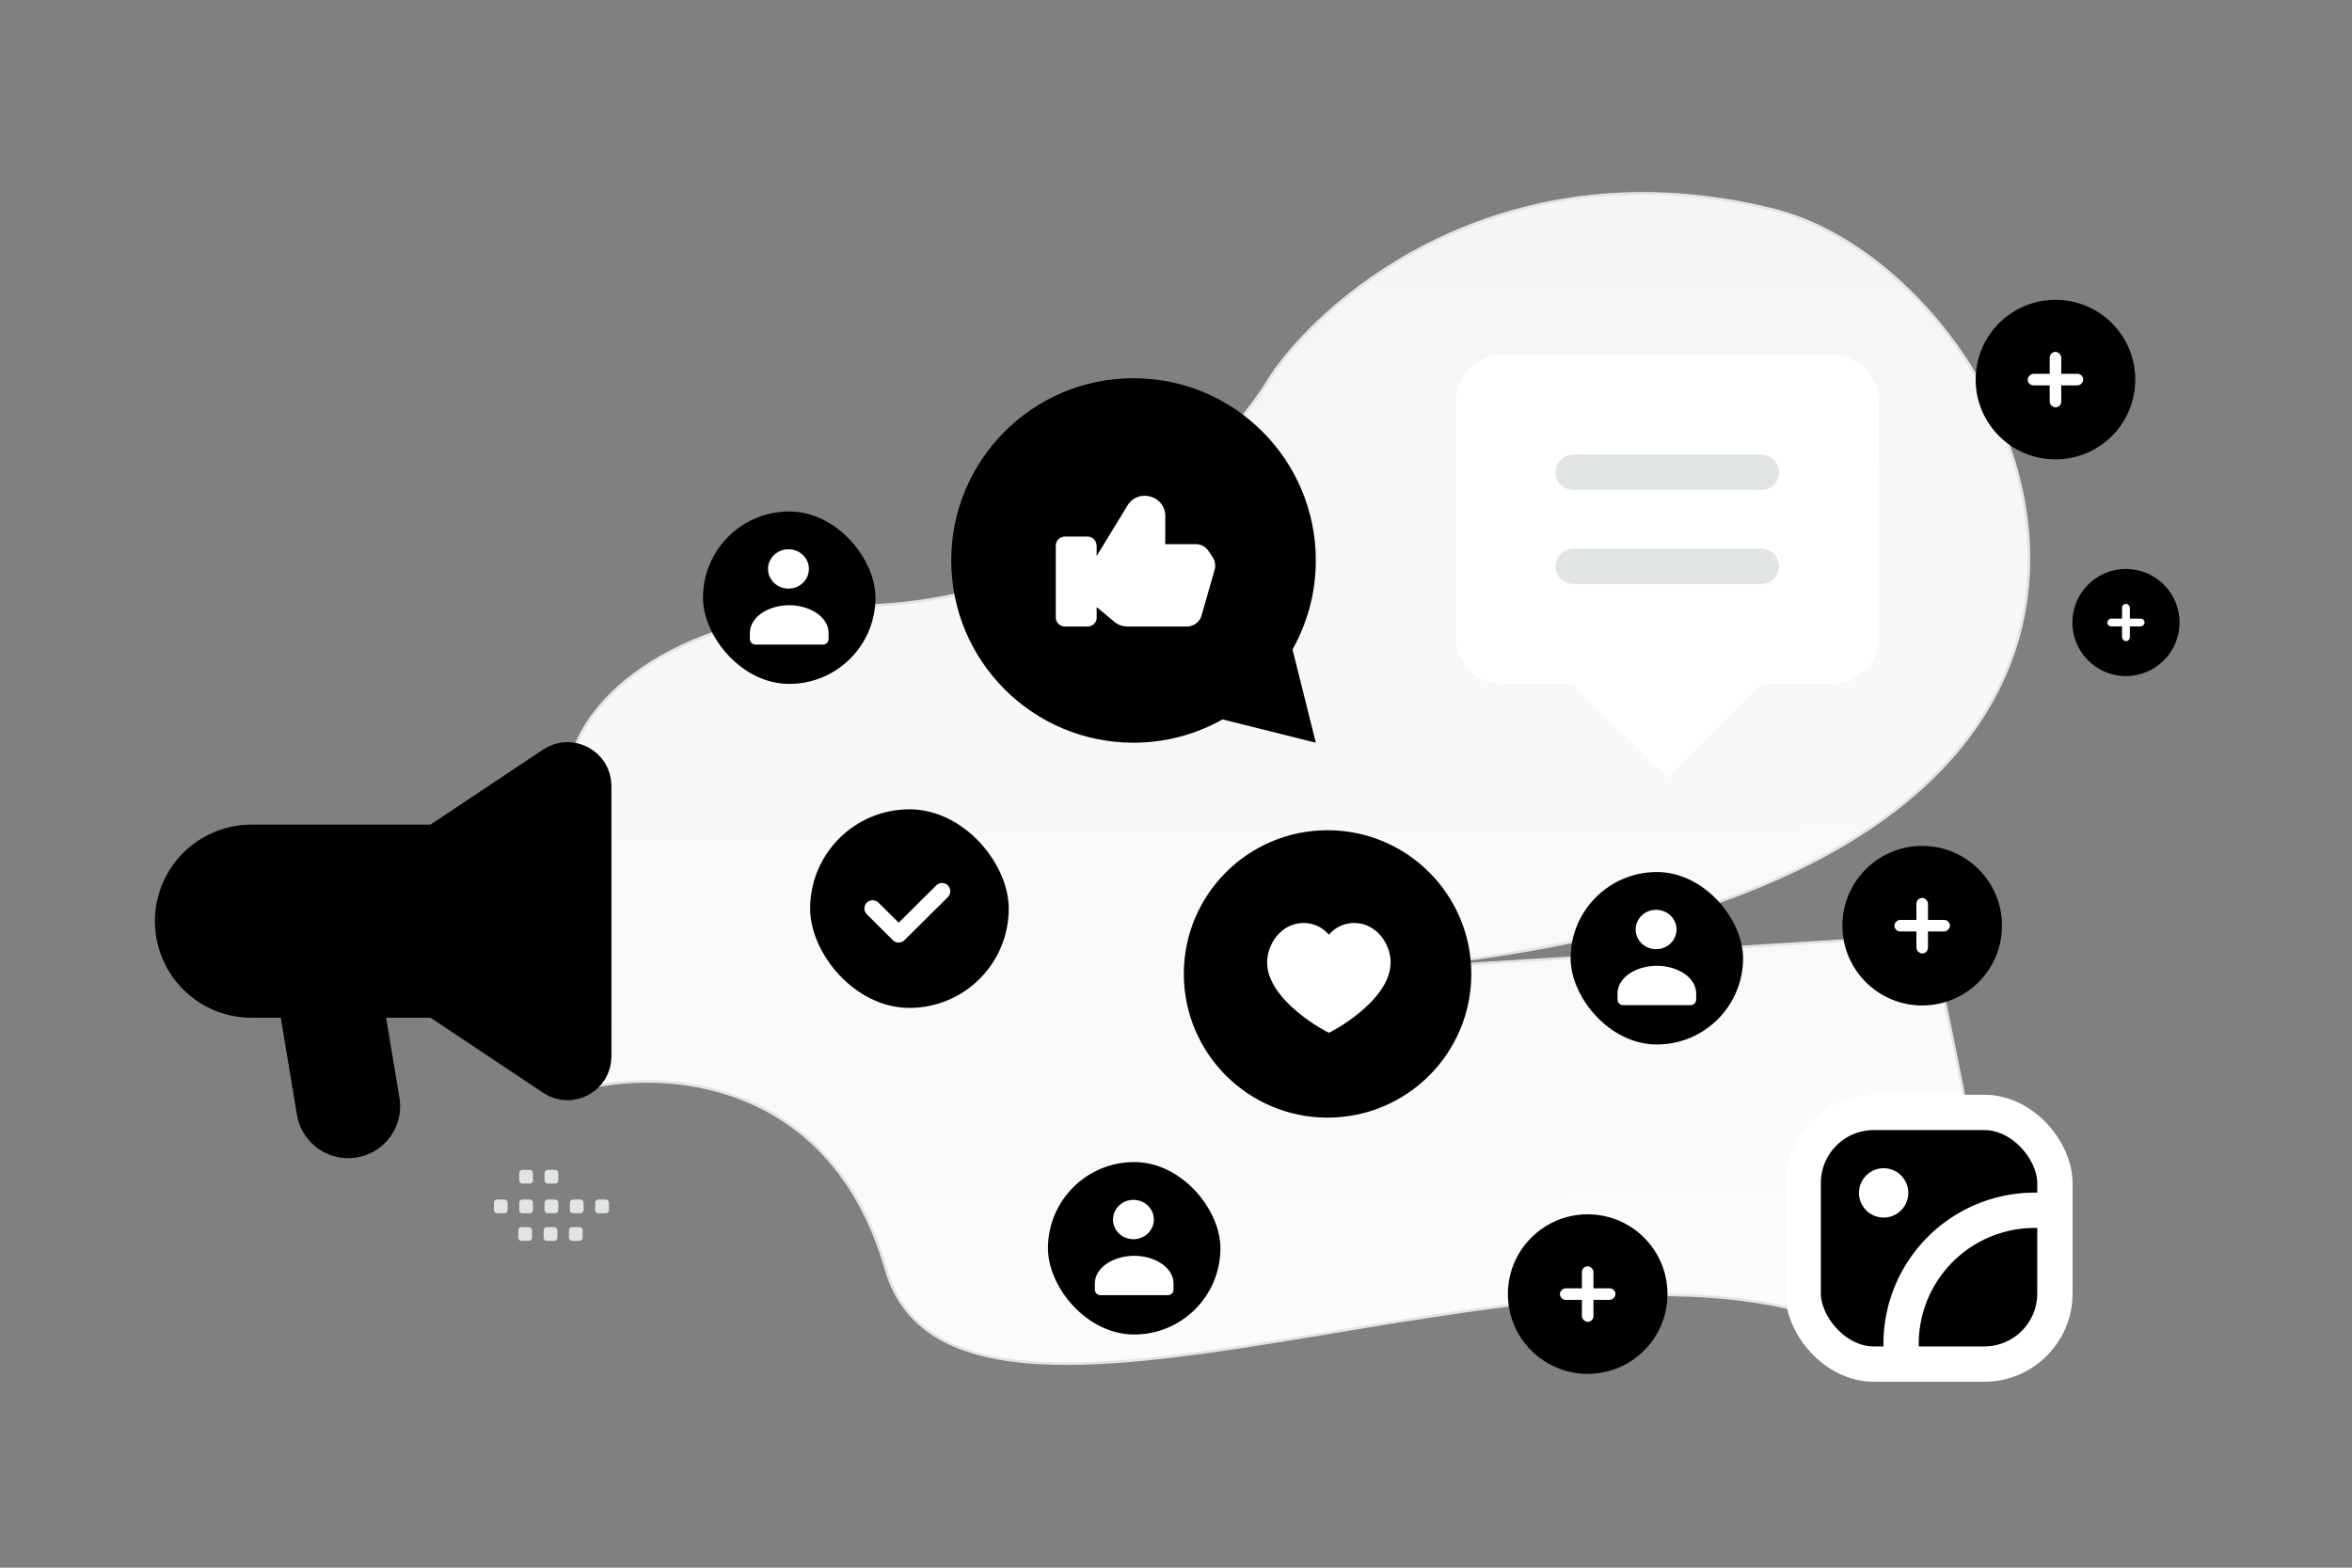 <svg width="900" height="600" viewBox="0 0 900 600" fill="none" xmlns="http://www.w3.org/2000/svg"><rect x="0" y="0" width="900" height="600" fill="#808080" stroke="none"/><path fill="transparent" d="M0 0h900v600H0z"/><path d="M333 231.752c-83.2 3.2-111 41-114.5 59.5l5 125.5c29.667-7.666 94.3-4.6 115.5 69 26.5 92 255-26.5 367.5 22 90 38.8 34-116 34-150l-222 14c371-28.5 262-266.3 160-291.5-102-25.2-170.5 31.834-192 63.5-16.5 28-70.3 84.8-153.5 88z" fill="url(#a)" stroke="#E1E4E5"/><rect x="690" y="425.752" width="96.32" height="96.32" rx="27.025" fill="#000" stroke="#fff" stroke-width="13.513" stroke-linecap="round" stroke-linejoin="round"/><path d="M722.662 454.655a2.678 2.678 0 1 1-3.766 0 2.688 2.688 0 0 1 3.785 0m63.638 9.145a51.128 51.128 0 0 0-58.273 58.273" stroke="#fff" stroke-width="13.513" stroke-linecap="round" stroke-linejoin="round"/><rect x="310" y="309.752" width="76" height="76" rx="38" fill="#000"/><path d="m360.489 341.109-16.608 16.476-9.965-9.885" stroke="#fff" stroke-width="6.307" stroke-linecap="round" stroke-linejoin="round"/><path fill-rule="evenodd" clip-rule="evenodd" d="M494.58 248.571c5.657-10.075 8.92-21.684 8.92-34.069 0-38.525-31.225-69.75-69.75-69.75S364 175.977 364 214.502c0 38.526 31.225 69.75 69.75 69.75 12.384 0 23.994-3.262 34.069-8.92l35.681 8.92-8.92-35.681z" fill="#000"/><path fill-rule="evenodd" clip-rule="evenodd" d="M416.144 239.78h-8.646a3.498 3.498 0 0 1-3.498-3.497v-27.416a3.499 3.499 0 0 1 3.498-3.498h8.646c1.931 0 3.498 1.567 3.498 3.76v27.416c0 1.669-1.567 3.235-3.498 3.235zm3.498-7.416 6.771 5.616a7.819 7.819 0 0 0 4.994 1.8h22.758a5.845 5.845 0 0 0 5.621-4.241l4.989-17.456a5.85 5.85 0 0 0-.762-4.858l-1.59-2.371a5.839 5.839 0 0 0-4.858-2.591h-11.686l.033-10.652c.023-7.912-10.372-10.853-14.496-4.101l-11.774 19.275" fill="#fff"/><path fill-rule="evenodd" clip-rule="evenodd" d="m146.625 382.795 6.217 37.321c2.016 12.12-7.328 23.148-19.61 23.148-9.719 0-18.015-7.023-19.61-16.618l-7.31-43.851m60.469 0H96.234C79.536 382.795 66 369.259 66 352.561s13.536-30.234 30.234-30.234h70.547" fill="#000"/><path d="M166.781 382.795H96.234C79.536 382.795 66 369.259 66 352.561v0c0-16.698 13.536-30.234 30.234-30.234h70.547" stroke="#000" stroke-width="13.438" stroke-linecap="round" stroke-linejoin="round"/><path fill-rule="evenodd" clip-rule="evenodd" d="m166.781 322.327 44.801-29.867c6.701-4.462 15.668.34 15.668 8.394v103.424c0 8.053-8.967 12.846-15.668 8.385l-44.801-29.868" fill="#000"/><path d="m166.781 322.327 44.801-29.867c6.701-4.462 15.668.34 15.668 8.394v103.424c0 8.053-8.967 12.846-15.668 8.385l-44.801-29.868" stroke="#000" stroke-width="13.438" stroke-linecap="round" stroke-linejoin="round"/><path fill-rule="evenodd" clip-rule="evenodd" d="M166.781 382.778v-60.469 60.469z" fill="#000"/><path d="M166.781 382.778v-60.469" stroke="#000" stroke-width="13.438" stroke-linecap="round" stroke-linejoin="round"/><circle cx="508" cy="372.752" r="55" fill="#000"/><path fill-rule="evenodd" clip-rule="evenodd" d="M518.202 353.252c8.334 0 13.923 7.823 13.923 15.107 0 14.787-23.202 26.893-23.625 26.893-.423 0-23.625-12.106-23.625-26.893 0-7.284 5.589-15.107 13.923-15.107 4.764 0 7.893 2.376 9.702 4.492 1.809-2.116 4.938-4.492 9.702-4.492zM638 297.752l-36-35.991v-.009h-27c-9.945 0-18-8.055-18-18v-90c0-9.945 8.055-18 18-18h126c9.945 0 18 8.055 18 18v90c0 9.945-8.055 18-18 18h-27l-36 35.991" fill="#fff"/><path d="M674 216.752h-72m0-36h72" stroke="#E1E4E5" stroke-width="13.5" stroke-linecap="round" stroke-linejoin="round"/><path fill-rule="evenodd" clip-rule="evenodd" d="M231.78 459.101h-2.794c-.676 0-1.22.55-1.22 1.22v2.794c0 .676.55 1.22 1.22 1.22h2.794c.67 0 1.22-.55 1.22-1.22v-2.794a1.217 1.217 0 0 0-1.22-1.22zm-9.69 0h-2.794c-.67 0-1.22.55-1.22 1.22v2.794c0 .676.55 1.22 1.22 1.22h2.794c.67 0 1.22-.55 1.22-1.22v-2.794c0-.67-.55-1.22-1.22-1.22zm-9.694 0h-2.794c-.67 0-1.22.55-1.22 1.22v2.794c0 .676.55 1.22 1.22 1.22h2.794c.67 0 1.22-.55 1.22-1.22v-2.794a1.218 1.218 0 0 0-1.22-1.22zm-9.688 0h-2.794c-.67 0-1.22.55-1.22 1.22v2.794c0 .676.55 1.22 1.22 1.22h2.794c.676 0 1.226-.55 1.226-1.22v-2.794a1.234 1.234 0 0 0-1.226-1.22zm-9.688 0h-2.795c-.675 0-1.225.55-1.225 1.22v2.794c0 .676.55 1.22 1.225 1.22h2.795c.67 0 1.219-.55 1.219-1.22v-2.794c0-.67-.549-1.22-1.219-1.22zm28.717 10.565h-2.794c-.67 0-1.219.55-1.219 1.22v2.8c0 .67.549 1.219 1.219 1.219h2.794a1.22 1.22 0 0 0 1.22-1.219v-2.794a1.218 1.218 0 0 0-1.22-1.226zm-9.69 0h-2.794c-.67 0-1.22.55-1.22 1.22v2.8c0 .67.55 1.219 1.22 1.219h2.794c.67 0 1.22-.549 1.22-1.219v-2.794a1.218 1.218 0 0 0-1.22-1.226zm-9.689 0h-2.795c-.675 0-1.225.55-1.225 1.22v2.8c0 .67.55 1.219 1.225 1.219h2.795c.67 0 1.219-.549 1.219-1.219v-2.794c0-.676-.549-1.226-1.219-1.226zm10.038-21.913h-2.794c-.67 0-1.22.549-1.22 1.219v2.794c0 .676.55 1.22 1.22 1.22h2.794c.67 0 1.22-.55 1.22-1.22v-2.794a1.217 1.217 0 0 0-1.22-1.219zm-9.688 0h-2.794c-.67 0-1.22.549-1.22 1.219v2.794c0 .676.55 1.22 1.22 1.22h2.794c.676 0 1.226-.55 1.226-1.22v-2.794a1.233 1.233 0 0 0-1.226-1.219z" fill="#E1E4E5"/><circle cx="735.533" cy="354.285" r="30.533" fill="#000"/><rect x="733.32" y="343.665" width="4.425" height="21.24" rx="2.213" fill="#fff"/><rect x="746.153" y="352.073" width="4.425" height="21.24" rx="2.213" transform="rotate(90 746.153 352.073)" fill="#fff"/><circle cx="786.533" cy="145.285" r="30.533" fill="#000"/><rect x="784.32" y="134.665" width="4.425" height="21.24" rx="2.213" fill="#fff"/><rect x="797.153" y="143.073" width="4.425" height="21.24" rx="2.213" transform="rotate(90 797.153 143.073)" fill="#fff"/><circle cx="813.5" cy="238.252" r="20.5" fill="#000"/><rect x="812.014" y="231.122" width="2.971" height="14.261" rx="1.486" fill="#fff"/><rect x="820.63" y="236.767" width="2.971" height="14.261" rx="1.486" transform="rotate(90 820.63 236.767)" fill="#fff"/><circle cx="607.533" cy="495.285" r="30.533" fill="#000"/><rect x="605.32" y="484.665" width="4.425" height="21.24" rx="2.213" fill="#fff"/><rect x="618.153" y="493.073" width="4.425" height="21.24" rx="2.213" transform="rotate(90 618.153 493.073)" fill="#fff"/><rect x="401" y="444.752" width="66" height="66" rx="33" fill="#000"/><path fill-rule="evenodd" clip-rule="evenodd" d="M449.053 491.404v2.148a2.15 2.15 0 0 1-2.151 2.148h-25.804a2.15 2.15 0 0 1-2.151-2.148v-2.182c0-6.5 7.436-10.723 15.053-10.723 7.617 0 15.053 4.225 15.053 10.723m-9.816-29.939c3.052 2.939 3.052 7.704 0 10.643-3.052 2.94-8.001 2.94-11.053 0-3.052-2.939-3.052-7.704 0-10.643 3.052-2.94 8.001-2.94 11.053 0z" fill="#fff"/><rect x="601" y="333.752" width="66" height="66" rx="33" fill="#000"/><path fill-rule="evenodd" clip-rule="evenodd" d="M649.053 380.404v2.148a2.15 2.15 0 0 1-2.151 2.148h-25.804a2.15 2.15 0 0 1-2.151-2.148v-2.182c0-6.5 7.436-10.723 15.053-10.723 7.617 0 15.053 4.225 15.053 10.723m-9.816-29.939c3.052 2.939 3.052 7.704 0 10.643-3.052 2.94-8.001 2.94-11.053 0-3.052-2.939-3.052-7.704 0-10.643 3.052-2.94 8.001-2.94 11.053 0z" fill="#fff"/><rect x="269" y="195.752" width="66" height="66" rx="33" fill="#000"/><path fill-rule="evenodd" clip-rule="evenodd" d="M317.053 242.404v2.148a2.15 2.15 0 0 1-2.151 2.148h-25.804a2.15 2.15 0 0 1-2.151-2.148v-2.182c0-6.5 7.436-10.723 15.053-10.723 7.617 0 15.053 4.225 15.053 10.723m-9.816-29.939c3.052 2.939 3.052 7.704 0 10.643-3.052 2.94-8.001 2.94-11.053 0-3.052-2.939-3.052-7.704 0-10.643 3.052-2.94 8.001-2.94 11.053 0z" fill="#fff"/><defs><linearGradient id="a" x1="509.346" y1="773.035" x2="498.257" y2="-413.308" gradientUnits="userSpaceOnUse"><stop stop-color="#fff"/><stop offset="1" stop-color="#EEE"/></linearGradient></defs></svg>